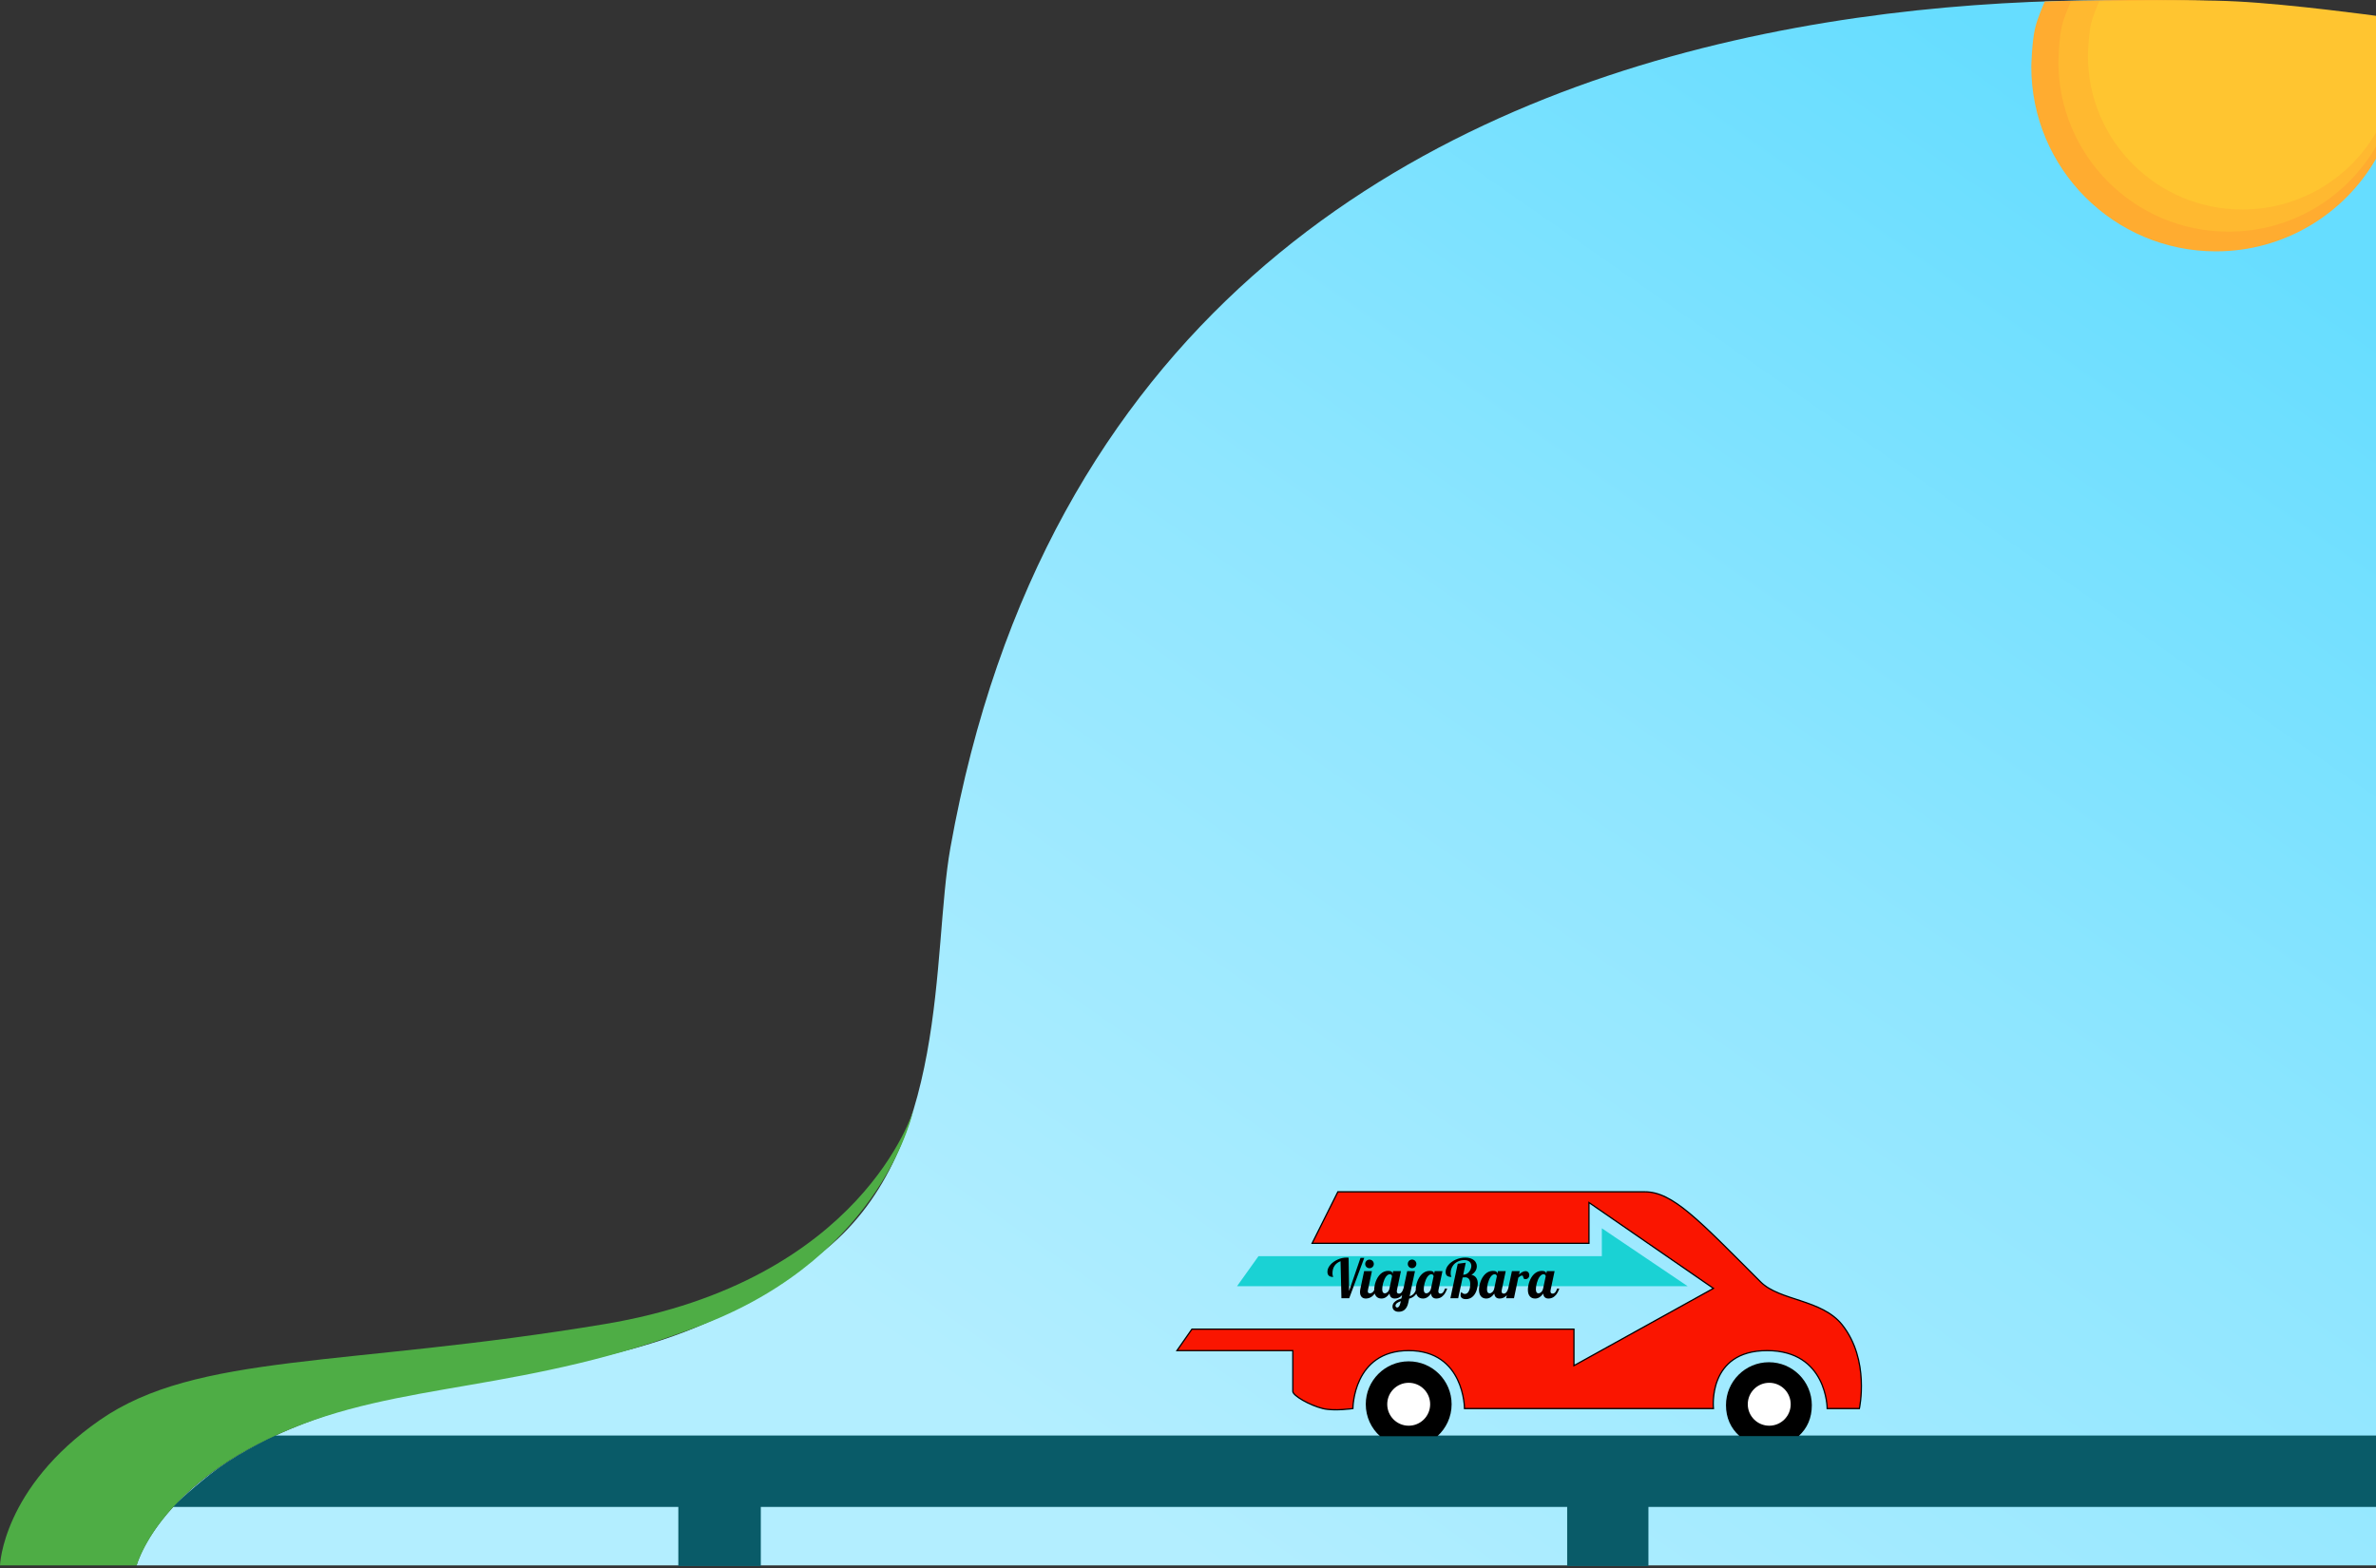 <svg width="965" height="637" viewBox="0 0 965 637" fill="none" xmlns="http://www.w3.org/2000/svg">
<rect x="0" y="0" width="965" height="637" fill="#333333" stroke="none"/>
<path d="M965 635.839H55.5C55.5 635.839 67.5 588.339 158 567.839C248 550.339 280 549.763 333 509.339C386 468.915 378.32 387.339 386 344.339C462 -81.161 965 7.839 965 7.839V635.839Z" fill="url(#paint0_linear_502_527)"/>
<path d="M825 27.097C825 68.518 858.579 102.097 900 102.097C927.785 102.097 952.04 86.988 965 64.538V7.597C965 7.597 923.967 1.957 897.5 0.597C871.369 -0.746 830.5 0.597 830.5 0.597C830.5 0.597 827.54 7.019 826.5 11.597C825.191 17.36 825 27.097 825 27.097Z" fill="#FFAC30"/>
<path d="M836 25.044C836 63.181 866.94 94.097 905.107 94.097C930.709 94.097 953.059 80.186 965 59.517V7.091C965 7.091 927.191 1.898 902.804 0.646C878.726 -0.59 841.068 0.646 841.068 0.646C841.068 0.646 838.34 6.559 837.382 10.774C836.176 16.08 836 25.044 836 25.044Z" fill="#FFB930"/>
<path d="M848 22.656C848 57.141 876.062 85.097 910.679 85.097C933.899 85.097 954.17 72.518 965 53.828V6.421C965 6.421 930.708 1.726 908.589 0.593C886.752 -0.524 852.596 0.593 852.596 0.593C852.596 0.593 850.123 5.94 849.254 9.751C848.16 14.549 848 22.656 848 22.656Z" fill="#FFC530"/>
<path d="M669.5 612.097H965V583.097H183H111.5C111.5 583.097 98 589.597 89 596.097C80 602.597 70 612.097 70 612.097H275.5V636.097H309V612.097H636.5V636.097H669.5V612.097Z" fill="#095B68"/>
<path d="M484.101 539.881L478 548.597H525.068V565.158C525.068 566.901 531.94 570.821 537.27 572.131C541.898 573.267 549.473 572.131 549.473 572.131C549.473 572.131 549.473 548.597 572.135 548.597C594.797 548.597 594.797 572.131 594.797 572.131H695.906C695.906 572.131 693.291 548.597 717.696 548.597C742.102 548.597 742.102 572.131 742.102 572.131H755.176C755.176 572.131 759.534 552.42 748.203 538.137C739.905 527.678 722.812 528.435 715.081 520.705C689.804 495.428 679.345 484.097 668.014 484.097H543.372L532.912 505.016H645.352V488.455L695.906 523.32L639.25 554.698V539.881H484.101Z" fill="#FA1500" stroke="black" stroke-width="0.5"/>
<path d="M502.405 522.448L511.122 510.245H650.581V498.914L685.446 522.448H502.405Z" fill="#1AD2D4"/>
<path d="M544.457 512.292C543.411 512.686 542.602 513.298 542.029 514.129C541.464 514.952 541.181 515.969 541.181 517.179C541.181 517.638 541.231 518.003 541.331 518.275C541.36 518.368 541.396 518.451 541.438 518.522C541.467 518.572 541.481 518.622 541.481 518.673C540.687 518.673 540.106 518.515 539.741 518.2C539.333 517.856 539.129 517.301 539.129 516.535C539.129 516.055 539.233 515.582 539.44 515.117C539.648 514.644 539.942 514.19 540.321 513.753C540.679 513.337 541.105 512.951 541.6 512.593C542.101 512.227 542.642 511.912 543.222 511.647C544.439 511.096 545.649 510.82 546.853 510.82C547.182 510.82 547.476 510.834 547.733 510.863L547.927 524.398L552.557 510.927H554.093L547.98 527.32H544.812L544.457 512.292ZM556.209 515.128C555.973 515.128 555.747 515.085 555.532 514.999C555.317 514.906 555.131 514.78 554.974 514.623C554.816 514.472 554.691 514.29 554.598 514.075C554.512 513.86 554.469 513.635 554.469 513.398C554.469 513.162 554.512 512.936 554.598 512.721C554.691 512.507 554.816 512.317 554.974 512.152C555.131 511.987 555.317 511.862 555.532 511.776C555.747 511.683 555.973 511.636 556.209 511.636C556.445 511.636 556.671 511.683 556.886 511.776C557.101 511.862 557.29 511.987 557.455 512.152C557.62 512.317 557.745 512.507 557.831 512.721C557.924 512.936 557.971 513.162 557.971 513.398C557.971 513.635 557.924 513.86 557.831 514.075C557.745 514.29 557.62 514.472 557.455 514.623C557.29 514.78 557.101 514.906 556.886 514.999C556.671 515.085 556.445 515.128 556.209 515.128ZM554.716 527.449C554.014 527.449 553.459 527.241 553.051 526.826C552.592 526.368 552.363 525.698 552.363 524.817C552.363 524.402 552.421 523.922 552.535 523.378L554.028 516.32H557.197L555.618 523.797C555.561 523.983 555.532 524.219 555.532 524.506C555.532 524.806 555.6 525.018 555.736 525.139C555.88 525.261 556.109 525.322 556.424 525.322C556.639 525.322 556.846 525.275 557.047 525.182C557.255 525.082 557.444 524.946 557.616 524.774C557.967 524.423 558.232 523.958 558.411 523.378H559.335C558.941 524.488 558.447 525.372 557.853 526.031C557.351 526.568 556.785 526.955 556.155 527.191C555.697 527.363 555.217 527.449 554.716 527.449ZM561.064 527.449C560.227 527.449 559.55 527.188 559.034 526.665C558.433 526.049 558.132 525.132 558.132 523.915C558.132 523.399 558.186 522.855 558.293 522.282C558.393 521.709 558.544 521.143 558.744 520.585C559.202 519.324 559.829 518.307 560.624 517.534C561.541 516.653 562.597 516.213 563.793 516.213C564.387 516.213 564.831 516.316 565.125 516.524C565.426 516.725 565.576 516.993 565.576 517.33V517.491L565.812 516.32H568.981L567.402 523.797C567.338 524.011 567.306 524.248 567.306 524.506C567.306 525.136 567.606 525.451 568.208 525.451C568.609 525.451 568.974 525.247 569.304 524.839C569.583 524.495 569.812 524.008 569.991 523.378H570.915C570.521 524.495 570.045 525.379 569.486 526.031C569.014 526.568 568.48 526.955 567.886 527.191C567.449 527.363 566.987 527.449 566.5 527.449C565.877 527.449 565.379 527.281 565.007 526.944C564.642 526.6 564.42 526.095 564.341 525.429C563.925 526.017 563.489 526.475 563.03 526.804C562.443 527.234 561.788 527.449 561.064 527.449ZM562.493 525.322C562.658 525.322 562.83 525.279 563.009 525.193C563.195 525.107 563.374 524.985 563.546 524.828C563.933 524.455 564.19 523.972 564.319 523.378L565.372 518.415C565.372 518.343 565.354 518.261 565.318 518.168C565.29 518.067 565.247 517.974 565.189 517.888C565.018 517.681 564.778 517.577 564.47 517.577C564.176 517.577 563.89 517.674 563.61 517.867C563.338 518.06 563.08 518.329 562.837 518.673C562.407 519.296 562.053 520.108 561.773 521.111C561.645 521.555 561.548 521.996 561.483 522.432C561.419 522.862 561.387 523.252 561.387 523.603C561.387 524.334 561.523 524.828 561.795 525.086C561.888 525.186 561.992 525.25 562.106 525.279C562.221 525.308 562.35 525.322 562.493 525.322ZM573.504 515.106C573.268 515.106 573.042 515.063 572.827 514.977C572.612 514.884 572.426 514.759 572.269 514.601C572.111 514.451 571.986 514.268 571.893 514.053C571.807 513.839 571.764 513.613 571.764 513.377C571.764 513.14 571.807 512.915 571.893 512.7C571.986 512.478 572.111 512.288 572.269 512.131C572.426 511.973 572.612 511.848 572.827 511.755C573.042 511.662 573.268 511.615 573.504 511.615C573.74 511.615 573.966 511.662 574.181 511.755C574.396 511.848 574.582 511.973 574.739 512.131C574.897 512.288 575.022 512.478 575.115 512.7C575.208 512.915 575.255 513.14 575.255 513.377C575.255 513.613 575.208 513.839 575.115 514.053C575.022 514.261 574.897 514.444 574.739 514.601C574.582 514.759 574.396 514.884 574.181 514.977C573.966 515.063 573.74 515.106 573.504 515.106ZM568.025 532.82C567.331 532.82 566.754 532.641 566.296 532.283C566.06 532.104 565.877 531.878 565.748 531.606C565.619 531.341 565.555 531.033 565.555 530.682C565.555 529.859 565.949 529.15 566.736 528.555C567.316 528.111 568.126 527.728 569.164 527.406L571.517 516.32H574.686L572.505 526.525C573.2 526.296 573.755 525.952 574.17 525.494C574.614 525.007 574.986 524.302 575.287 523.378H576.211C575.817 524.681 575.23 525.687 574.449 526.396C573.869 526.919 573.157 527.284 572.312 527.492L571.979 529.082C571.699 530.478 571.144 531.495 570.313 532.133C569.705 532.591 568.942 532.82 568.025 532.82ZM567.521 531.101C567.75 531.101 567.982 530.94 568.219 530.618C568.462 530.303 568.652 529.812 568.788 529.146L568.928 528.512C568.247 528.77 567.746 529.024 567.424 529.275C566.987 529.605 566.769 529.973 566.769 530.382C566.769 530.575 566.829 530.736 566.951 530.865C567.094 531.023 567.284 531.101 567.521 531.101ZM577.93 527.449C577.092 527.449 576.415 527.188 575.899 526.665C575.298 526.049 574.997 525.132 574.997 523.915C574.997 523.399 575.051 522.855 575.158 522.282C575.258 521.709 575.409 521.143 575.609 520.585C576.068 519.324 576.694 518.307 577.489 517.534C578.406 516.653 579.462 516.213 580.658 516.213C581.253 516.213 581.697 516.316 581.99 516.524C582.291 516.725 582.441 516.993 582.441 517.33V517.491L582.678 516.32H585.847L584.268 523.797C584.203 524.011 584.171 524.248 584.171 524.506C584.171 525.136 584.472 525.451 585.073 525.451C585.474 525.451 585.84 525.247 586.169 524.839C586.448 524.495 586.677 524.008 586.856 523.378H587.78C587.386 524.495 586.91 525.379 586.352 526.031C585.879 526.568 585.345 526.955 584.751 527.191C584.314 527.363 583.852 527.449 583.365 527.449C582.742 527.449 582.244 527.281 581.872 526.944C581.507 526.6 581.285 526.095 581.206 525.429C580.791 526.017 580.354 526.475 579.896 526.804C579.308 527.234 578.653 527.449 577.93 527.449ZM579.358 525.322C579.523 525.322 579.695 525.279 579.874 525.193C580.06 525.107 580.239 524.985 580.411 524.828C580.798 524.455 581.056 523.972 581.185 523.378L582.237 518.415C582.237 518.343 582.219 518.261 582.184 518.168C582.155 518.067 582.112 517.974 582.055 517.888C581.883 517.681 581.643 517.577 581.335 517.577C581.041 517.577 580.755 517.674 580.476 517.867C580.203 518.06 579.946 518.329 579.702 518.673C579.272 519.296 578.918 520.108 578.639 521.111C578.51 521.555 578.413 521.996 578.349 522.432C578.284 522.862 578.252 523.252 578.252 523.603C578.252 524.334 578.388 524.828 578.66 525.086C578.753 525.186 578.857 525.25 578.972 525.279C579.086 525.308 579.215 525.322 579.358 525.322ZM595.386 527.696C594.777 527.696 594.297 527.592 593.946 527.385C593.452 527.098 593.205 526.658 593.205 526.063C593.205 525.669 593.298 525.243 593.484 524.785C593.757 525.079 594.007 525.286 594.236 525.408C594.465 525.523 594.709 525.58 594.967 525.58C595.697 525.58 596.259 525.129 596.653 524.226C596.818 523.861 596.94 523.449 597.019 522.991C597.097 522.525 597.137 522.071 597.137 521.627C597.137 520.782 596.99 520.123 596.696 519.65C596.345 519.099 595.798 518.823 595.053 518.823C594.659 518.823 594.322 518.848 594.043 518.898L592.238 527.32H589.069L592.056 513.323L595.311 512.893L594.279 517.77H594.408C594.831 517.77 595.235 517.666 595.622 517.459C596.009 517.251 596.349 516.968 596.643 516.61C596.929 516.259 597.155 515.872 597.319 515.45C597.491 515.027 597.577 514.612 597.577 514.204C597.577 513.889 597.52 513.592 597.405 513.312C597.298 513.026 597.133 512.775 596.911 512.56C596.403 512.073 595.658 511.83 594.677 511.83C593.774 511.83 592.919 512.023 592.109 512.41C591.207 512.847 590.516 513.438 590.036 514.182C589.463 515.049 589.177 516.048 589.177 517.179C589.177 517.652 589.23 518.017 589.338 518.275C589.367 518.368 589.402 518.451 589.445 518.522C589.474 518.572 589.488 518.622 589.488 518.673C588.708 518.673 588.12 518.519 587.727 518.211C587.333 517.896 587.136 517.376 587.136 516.653C587.136 515.65 587.519 514.694 588.285 513.785C588.643 513.355 589.069 512.961 589.563 512.603C590.065 512.238 590.613 511.923 591.207 511.658C592.46 511.099 593.764 510.82 595.117 510.82C596.628 510.82 597.813 511.178 598.673 511.894C599.045 512.209 599.325 512.578 599.511 513.001C599.704 513.416 599.801 513.857 599.801 514.322C599.801 515.017 599.615 515.661 599.242 516.256C598.827 516.914 598.279 517.434 597.599 517.813C598.479 517.971 599.149 518.397 599.607 519.092C600.001 519.7 600.198 520.456 600.198 521.358C600.198 521.731 600.162 522.142 600.091 522.594C600.019 523.045 599.912 523.492 599.769 523.936C599.418 525.039 598.92 525.902 598.275 526.525C597.473 527.306 596.51 527.696 595.386 527.696ZM603.625 527.449C602.787 527.449 602.11 527.188 601.595 526.665C600.993 526.049 600.692 525.132 600.692 523.915C600.692 523.399 600.746 522.855 600.854 522.282C600.954 521.709 601.104 521.143 601.305 520.585C601.763 519.324 602.39 518.307 603.185 517.534C604.101 516.653 605.158 516.213 606.354 516.213C606.948 516.213 607.392 516.316 607.686 516.524C607.986 516.725 608.137 516.993 608.137 517.33V517.491L608.373 516.32H611.542L609.963 523.797C609.898 524.011 609.866 524.248 609.866 524.506C609.866 525.136 610.167 525.451 610.769 525.451C611.17 525.451 611.535 525.247 611.864 524.839C612.144 524.495 612.373 524.008 612.552 523.378H613.476C613.082 524.495 612.605 525.379 612.047 526.031C611.574 526.568 611.041 526.955 610.446 527.191C610.009 527.363 609.548 527.449 609.061 527.449C608.438 527.449 607.94 527.281 607.567 526.944C607.202 526.6 606.98 526.095 606.901 525.429C606.486 526.017 606.049 526.475 605.591 526.804C605.004 527.234 604.348 527.449 603.625 527.449ZM605.054 525.322C605.218 525.322 605.39 525.279 605.569 525.193C605.756 525.107 605.935 524.985 606.106 524.828C606.493 524.455 606.751 523.972 606.88 523.378L607.933 518.415C607.933 518.343 607.915 518.261 607.879 518.168C607.85 518.067 607.807 517.974 607.75 517.888C607.578 517.681 607.338 517.577 607.03 517.577C606.737 517.577 606.45 517.674 606.171 517.867C605.899 518.06 605.641 518.329 605.397 518.673C604.968 519.296 604.613 520.108 604.334 521.111C604.205 521.555 604.108 521.996 604.044 522.432C603.979 522.862 603.947 523.252 603.947 523.603C603.947 524.334 604.083 524.828 604.355 525.086C604.449 525.186 604.552 525.25 604.667 525.279C604.782 525.308 604.91 525.322 605.054 525.322ZM614.056 516.32H617.225L616.945 517.684C617.447 517.24 617.855 516.925 618.17 516.739C618.657 516.46 619.133 516.32 619.599 516.32C620.071 516.32 620.451 516.488 620.737 516.825C620.866 516.975 620.963 517.151 621.027 517.351C621.092 517.545 621.124 517.752 621.124 517.974C621.124 518.175 621.092 518.368 621.027 518.554C620.963 518.741 620.866 518.909 620.737 519.059C620.594 519.217 620.419 519.342 620.211 519.435C620.01 519.528 619.785 519.575 619.534 519.575C619.341 519.575 619.187 519.543 619.072 519.478C618.958 519.414 618.868 519.321 618.804 519.199C618.746 519.077 618.707 518.959 618.686 518.844C618.621 518.537 618.557 518.332 618.492 518.232C618.442 518.161 618.363 518.125 618.256 518.125C617.948 518.125 617.687 518.189 617.472 518.318C617.257 518.447 616.985 518.662 616.655 518.963L614.894 527.32H611.725L614.056 516.32ZM623.477 527.449C622.639 527.449 621.962 527.188 621.446 526.665C620.845 526.049 620.544 525.132 620.544 523.915C620.544 523.399 620.598 522.855 620.705 522.282C620.805 521.709 620.956 521.143 621.156 520.585C621.615 519.324 622.241 518.307 623.036 517.534C623.953 516.653 625.009 516.213 626.205 516.213C626.799 516.213 627.243 516.316 627.537 516.524C627.838 516.725 627.988 516.993 627.988 517.33V517.491L628.225 516.32H631.394L629.814 523.797C629.75 524.011 629.718 524.248 629.718 524.506C629.718 525.136 630.019 525.451 630.62 525.451C631.021 525.451 631.386 525.247 631.716 524.839C631.995 524.495 632.224 524.008 632.403 523.378H633.327C632.933 524.495 632.457 525.379 631.898 526.031C631.426 526.568 630.892 526.955 630.298 527.191C629.861 527.363 629.399 527.449 628.912 527.449C628.289 527.449 627.791 527.281 627.419 526.944C627.054 526.6 626.832 526.095 626.753 525.429C626.338 526.017 625.901 526.475 625.442 526.804C624.855 527.234 624.2 527.449 623.477 527.449ZM624.905 525.322C625.07 525.322 625.242 525.279 625.421 525.193C625.607 525.107 625.786 524.985 625.958 524.828C626.345 524.455 626.603 523.972 626.731 523.378L627.784 518.415C627.784 518.343 627.766 518.261 627.73 518.168C627.702 518.067 627.659 517.974 627.602 517.888C627.43 517.681 627.19 517.577 626.882 517.577C626.588 517.577 626.302 517.674 626.022 517.867C625.75 518.06 625.493 518.329 625.249 518.673C624.819 519.296 624.465 520.108 624.186 521.111C624.057 521.555 623.96 521.996 623.896 522.432C623.831 522.862 623.799 523.252 623.799 523.603C623.799 524.334 623.935 524.828 624.207 525.086C624.3 525.186 624.404 525.25 624.519 525.279C624.633 525.308 624.762 525.322 624.905 525.322Z" fill="black"/>
<path d="M589.568 570.387C589.568 575.544 587.329 580.177 583.77 583.369C583.77 583.369 576.471 583.369 572 583.369C567.529 583.369 560.5 583.369 560.5 583.369C556.941 580.177 554.703 575.544 554.703 570.387C554.703 560.76 562.507 552.955 572.135 552.955C581.763 552.955 589.568 560.76 589.568 570.387Z" fill="black"/>
<path d="M735.865 570.753C735.865 575.909 734.059 580.128 730.5 583.32C730.5 583.32 722.971 583.32 718.5 583.32C714.029 583.32 706.5 583.32 706.5 583.32C702.941 580.128 701 575.909 701 570.753C701 561.125 708.805 553.32 718.432 553.32C728.06 553.32 735.865 561.125 735.865 570.753Z" fill="black"/>
<circle cx="572.136" cy="570.387" r="8.716" fill="white"/>
<circle cx="718.567" cy="570.387" r="8.716" fill="white"/>
<path d="M0 635.839H55.5C55.5 635.839 64 604.339 113.5 582.339C163 560.339 213 566.339 286 537.839C359 509.339 371 450.839 371 450.839C371 450.839 350.5 520.339 245.5 537.839C140.5 555.339 80 549.339 40.5 576.839C1 604.339 0 635.839 0 635.839Z" fill="#4EAD45"/>
<defs>
<linearGradient id="paint0_linear_502_527" x1="860.5" y1="48.097" x2="464" y2="617.097" gradientUnits="userSpaceOnUse">
<stop stop-color="#66DDFF"/>
<stop offset="0.48" stop-color="#8FE6FF"/>
<stop offset="1" stop-color="#B3EEFF"/>
</linearGradient>
</defs>
</svg>
